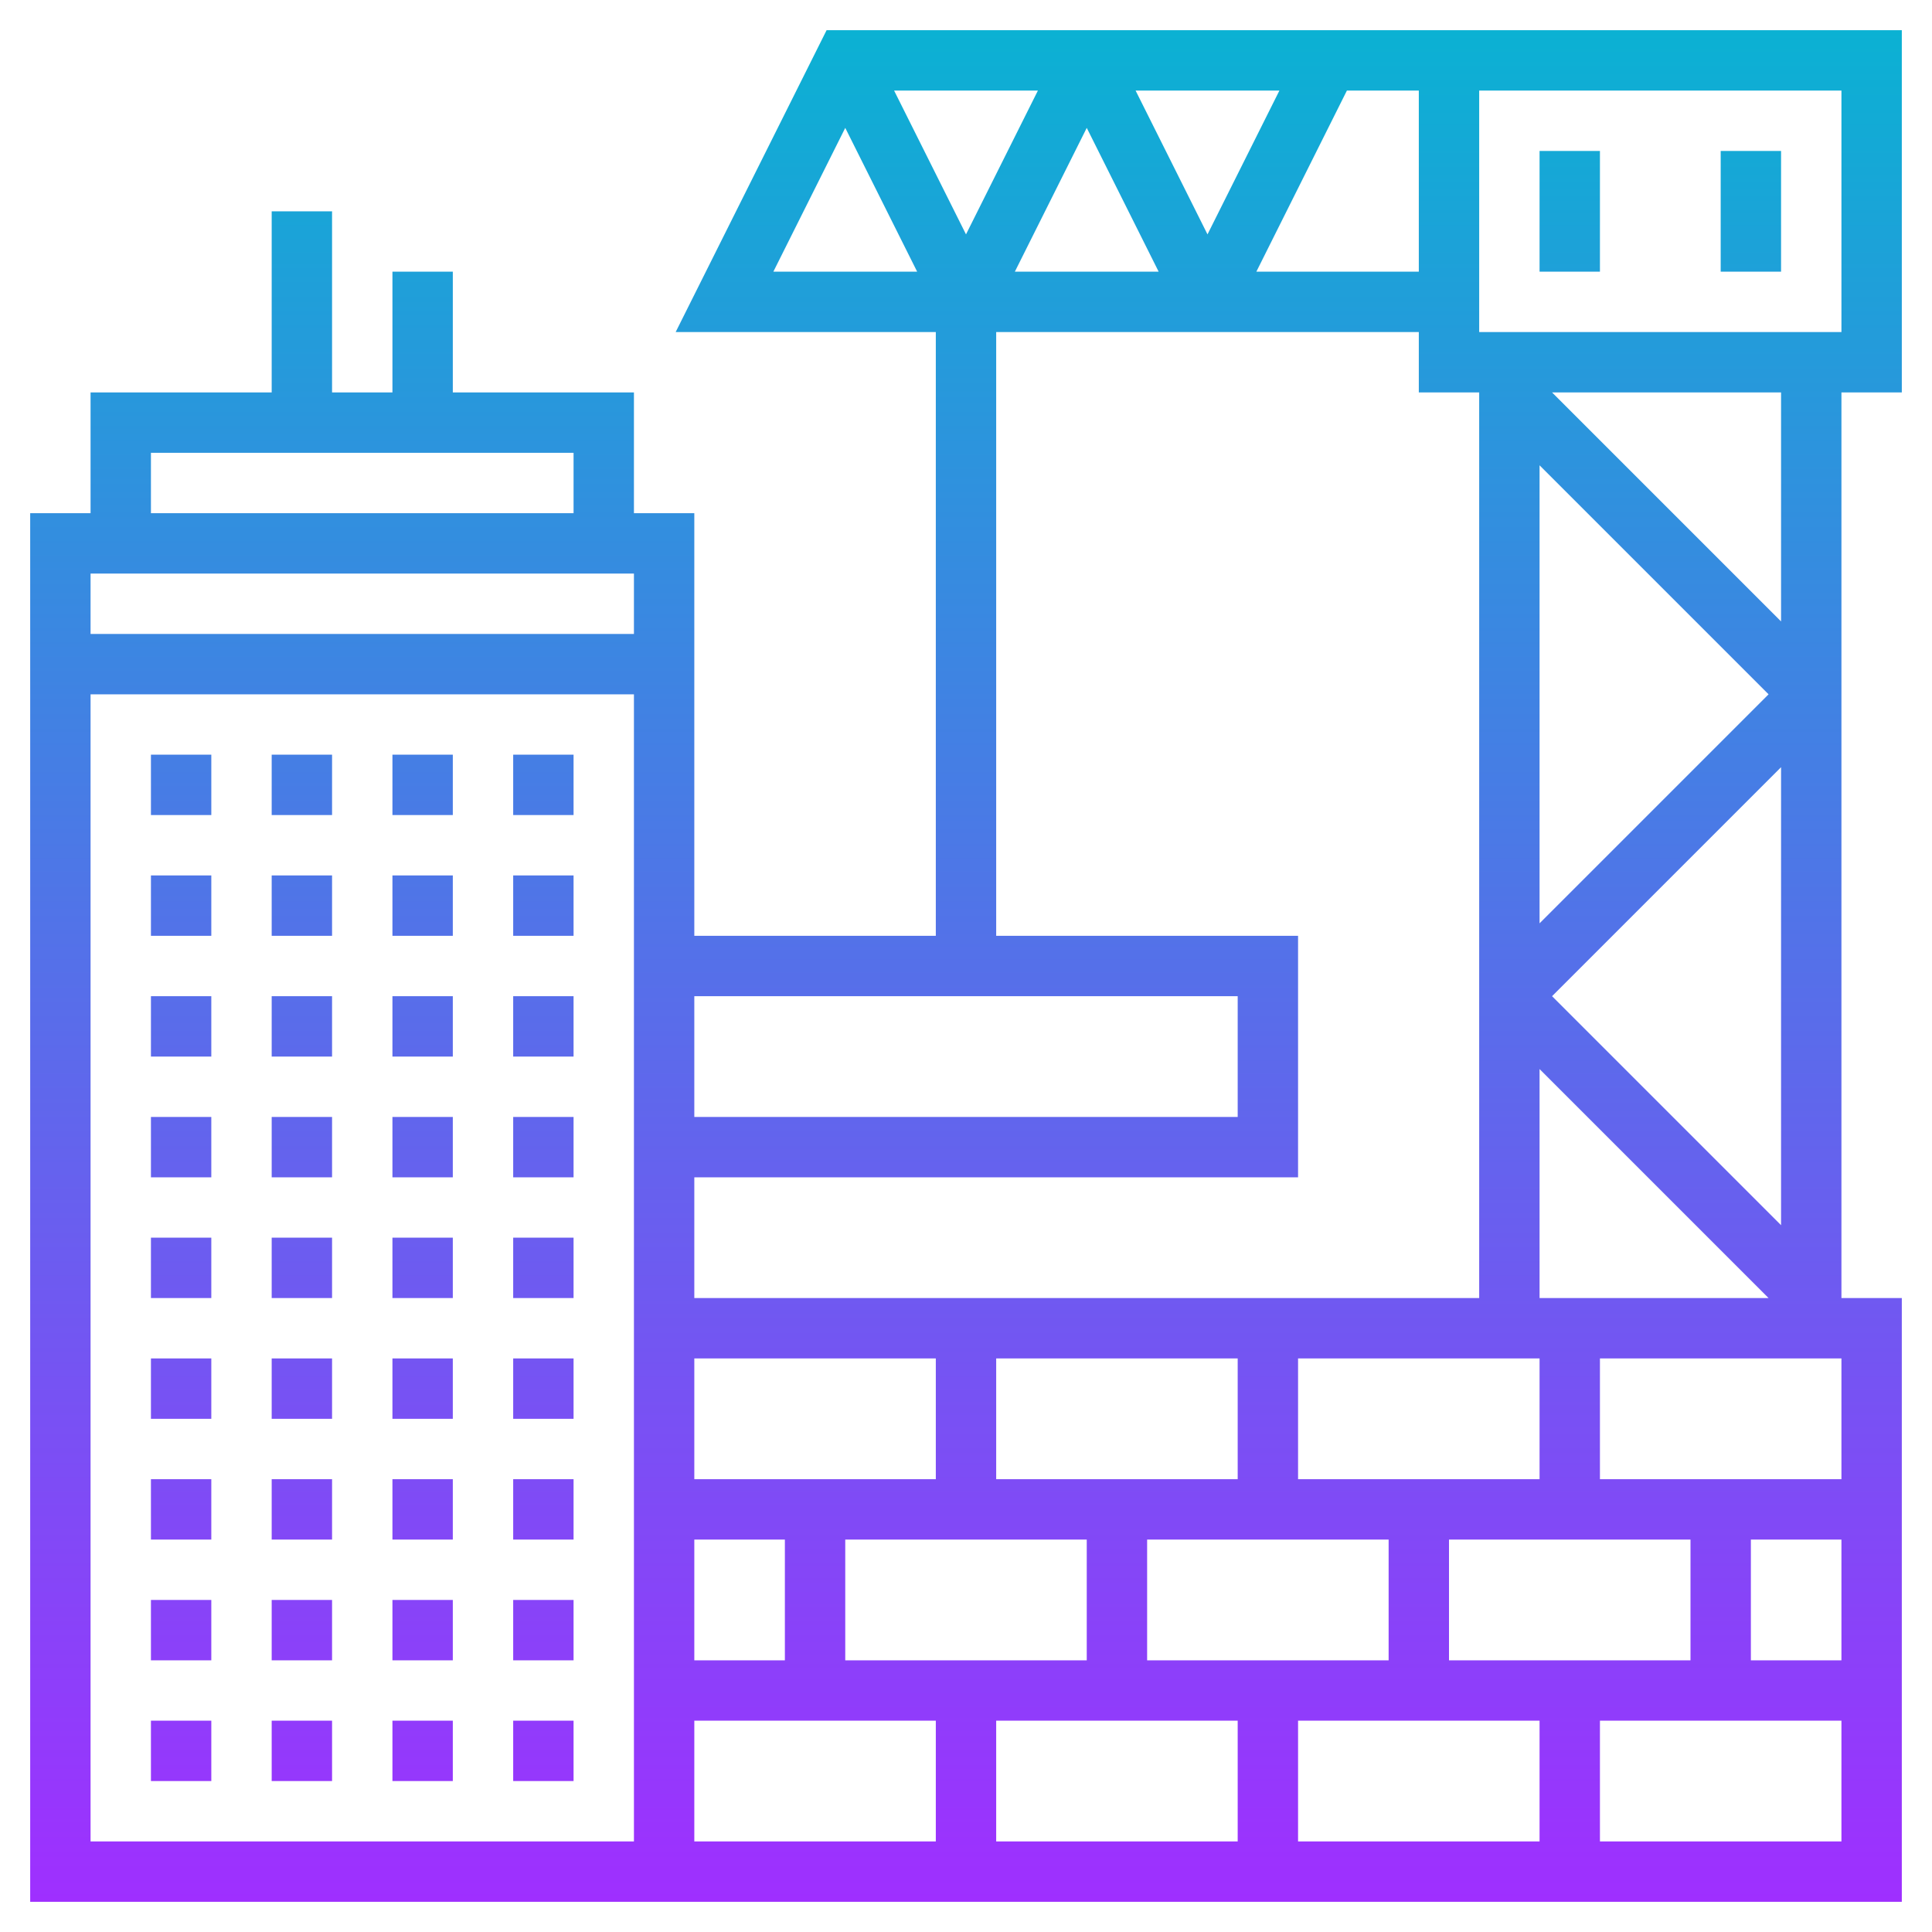 <svg id="Layer_5" enable-background="new 0 0 64 64" height="512" viewBox="0 0 64 64" width="512" xmlns="http://www.w3.org/2000/svg" xmlns:xlink="http://www.w3.org/1999/xlink"><linearGradient id="SVGID_1_" gradientUnits="userSpaceOnUse" x1="32" x2="32" y1="63" y2="1"><stop offset="0" stop-color="#9f2fff"/><stop offset="1" stop-color="#0bb1d3"/></linearGradient><path d="m63 43h-2v-30h2v-12h-35.618l-5 10h8.618v20h-8v-14h-2v-4h-6v-4h-2v4h-2v-6h-2v6h-6v4h-2v46h62zm-4-2.414-7.586-7.586 7.586-7.586zm-8-10v-15.172l7.586 7.586zm0 4.828 7.586 7.586h-7.586zm0 9.586v4h-8v-4zm-13 10v-4h8v4zm3-6h-8v-4h8zm-10 0h-8v-4h8zm-8 2h3v4h-3zm5 0h8v4h-8zm13 6v4h-8v-4zm2 0h8v4h-8zm5-2v-4h8v4zm10-4h3v4h-3zm-5-2v-4h8v4zm6-28.414-7.586-7.586h7.586zm-10-17.586h12v8h-12zm-13 1.236 2.382 4.764h-4.764zm-4 3.528-2.382-4.764h4.764zm5.618-4.764h4.764l-2.382 4.764zm7 0h2.382v6h-5.382zm-16.618 1.236 2.382 4.764h-4.764zm5 6.764h14v2h2v30h-26v-4h20v-8h-10zm8 22v4h-18v-4zm-36-18h14v2h-14zm16 4v2h-18v-2zm-18 42v-38h18v38zm20-4h8v4h-8zm30 4v-4h8v4zm-2-56h2v4h-2zm6 0h2v4h-2zm-52 20h2v2h-2zm4 0h2v2h-2zm8 0h2v2h-2zm-4 0h2v2h-2zm-4 4h2v2h-2zm4 0h2v2h-2zm4 0h2v2h-2zm-12 0h2v2h-2zm4 4h2v2h-2zm8 0h2v2h-2zm-4 0h2v2h-2zm-8 0h2v2h-2zm12 4h2v2h-2zm-4 0h2v2h-2zm-8 0h2v2h-2zm4 0h2v2h-2zm-4 4h2v2h-2zm8 0h2v2h-2zm-4 0h2v2h-2zm8 0h2v2h-2zm0 4h2v2h-2zm-4 0h2v2h-2zm-8 0h2v2h-2zm4 0h2v2h-2zm-4 4h2v2h-2zm8 0h2v2h-2zm4 0h2v2h-2zm-8 0h2v2h-2zm8 4h2v2h-2zm-4 0h2v2h-2zm-8 0h2v2h-2zm4 0h2v2h-2zm8 4h2v2h-2zm-8 0h2v2h-2zm4 0h2v2h-2zm-8 0h2v2h-2z" fill="url(#SVGID_1_)"/></svg>